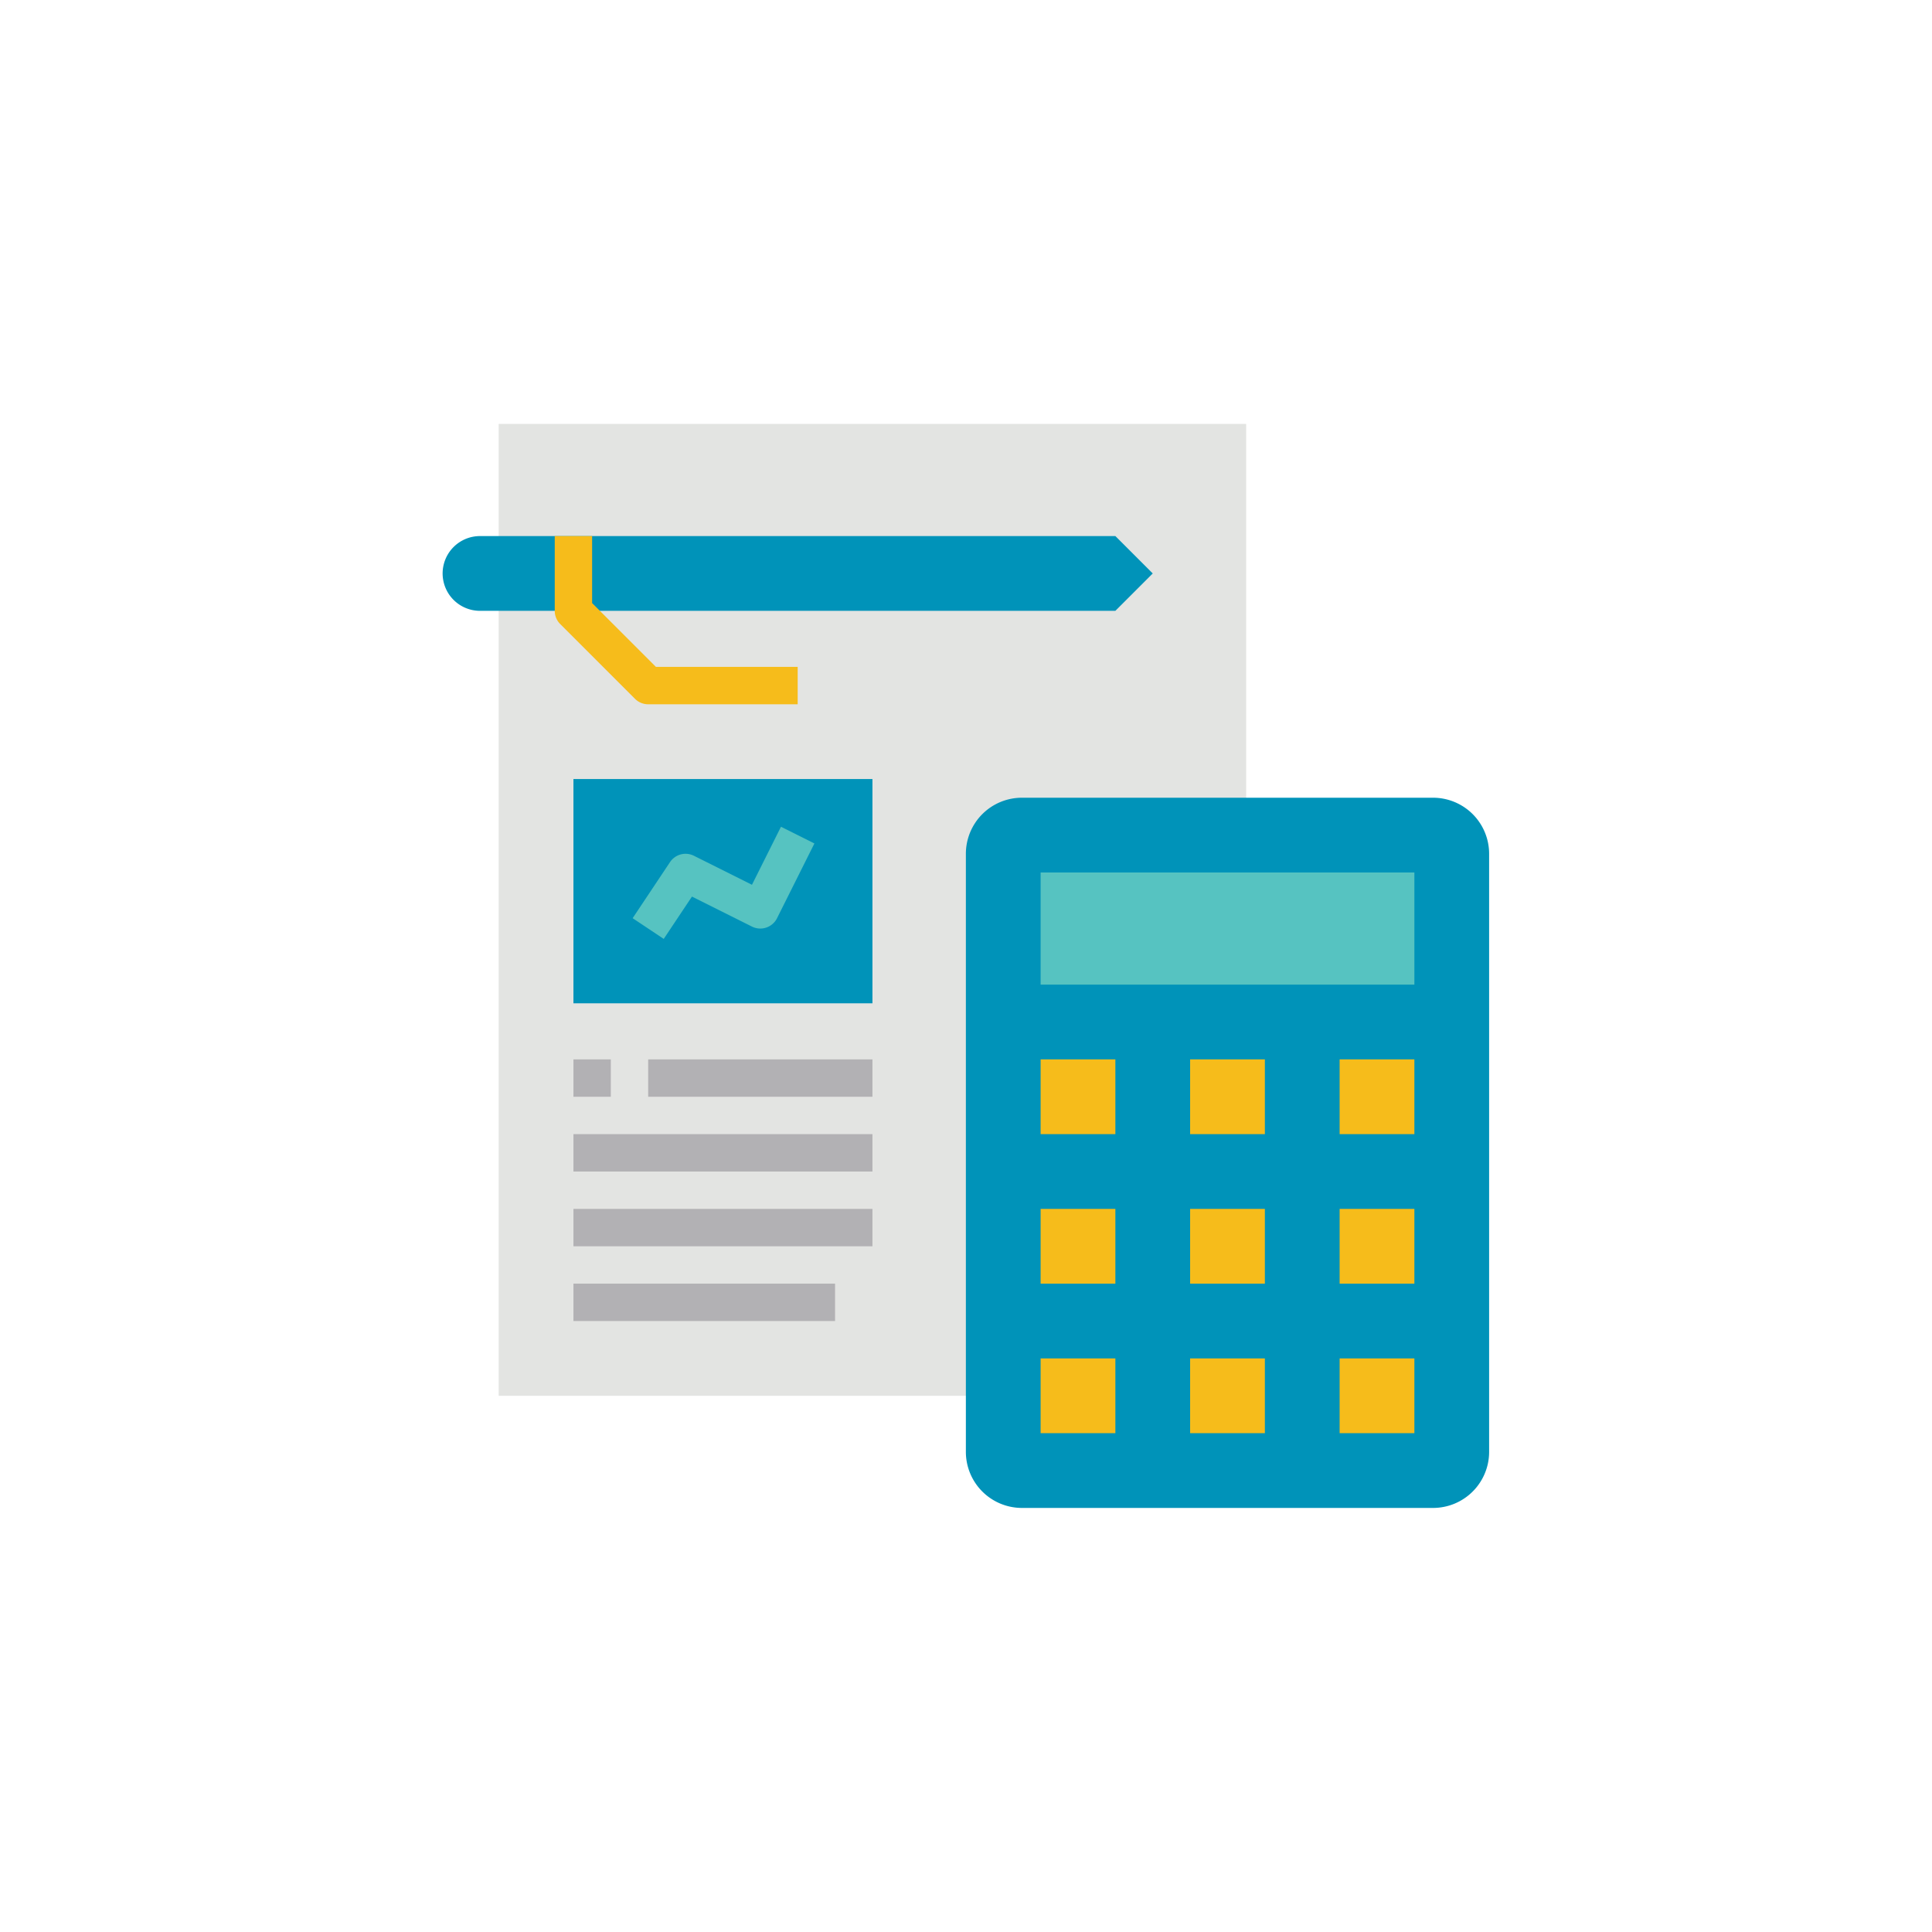 <svg xmlns="http://www.w3.org/2000/svg" id="accounting" width="1080" height="1080" version="1.0" viewBox="0 0 810 810"><defs><clipPath id="a"><path d="M209 177.719h314V586H209Zm0 0"/></clipPath><clipPath id="b"><path d="M404 334h220.32v298.219H404Zm0 0"/></clipPath><clipPath id="c"><path d="M185.57 224H484v33H185.57Zm0 0"/></clipPath></defs><g clip-path="url(#a)"><path fill="#e3e4e2" d="M209.078 177.734h313.39v407.457h-313.39Zm0 0"/></g><g clip-path="url(#b)"><path fill="#0093b9" d="M428.453 334.45h172.363c.77 0 1.54.038 2.305.113a22.46 22.46 0 0 1 2.281.34 23.42 23.42 0 0 1 4.41 1.335 24.023 24.023 0 0 1 4.063 2.172c.64.43 1.258.887 1.855 1.375a22.887 22.887 0 0 1 1.707 1.55 23.772 23.772 0 0 1 1.551 1.708 23.42 23.42 0 0 1 1.371 1.855 23.068 23.068 0 0 1 2.172 4.063 23.44 23.44 0 0 1 1.34 4.41 23.603 23.603 0 0 1 .45 4.586v250.742a23.603 23.603 0 0 1-.45 4.586 23.44 23.44 0 0 1-.562 2.238 22.82 22.82 0 0 1-.778 2.172 23.068 23.068 0 0 1-2.172 4.063 23.42 23.42 0 0 1-1.37 1.855 23.772 23.772 0 0 1-1.552 1.707 23.773 23.773 0 0 1-1.707 1.551 23.42 23.42 0 0 1-1.855 1.371c-.64.43-1.297.824-1.977 1.188-.68.363-1.375.691-2.086.988a23.42 23.42 0 0 1-4.41 1.336c-.754.148-1.515.262-2.28.34-.767.074-1.536.113-2.306.113H428.453c-.77 0-1.539-.039-2.305-.113a24.893 24.893 0 0 1-2.28-.34 22.85 22.85 0 0 1-2.24-.559 24.74 24.74 0 0 1-2.171-.777 24.212 24.212 0 0 1-2.086-.988c-.68-.364-1.34-.758-1.976-1.188a23.42 23.42 0 0 1-1.856-1.37 23.773 23.773 0 0 1-1.707-1.552 22.887 22.887 0 0 1-2.922-3.562 23.636 23.636 0 0 1-2.176-4.063c-.293-.71-.55-1.437-.773-2.172a22.326 22.326 0 0 1-.563-2.238 24.893 24.893 0 0 1-.34-2.281 23.894 23.894 0 0 1-.113-2.305V357.957c0-.77.04-1.539.114-2.305.078-.765.191-1.527.34-2.28.148-.755.335-1.5.562-2.24.223-.737.48-1.46.773-2.171.297-.711.625-1.406.989-2.086.363-.68.757-1.34 1.187-1.977a22.887 22.887 0 0 1 2.922-3.563 22.887 22.887 0 0 1 1.707-1.55 23.387 23.387 0 0 1 3.832-2.559 23.534 23.534 0 0 1 8.777-2.664 23.894 23.894 0 0 1 2.305-.113Zm0 0"/></g><path fill="#f6bc1b" d="M436.285 444.148h31.34v31.344h-31.34ZM498.965 444.148h31.34v31.344h-31.34Zm0 0"/><path fill="#56c3c1" d="M436.285 365.793h156.7v47.012h-156.7Zm0 0"/><path fill="#f6bc1b" d="M561.645 444.148h31.34v31.344h-31.34ZM436.285 506.836h31.34v31.34h-31.34ZM498.965 506.836h31.34v31.34h-31.34ZM561.645 506.836h31.34v31.34h-31.34ZM436.285 569.52h31.34v31.343h-31.34ZM498.965 569.52h31.34v31.343h-31.34ZM561.645 569.52h31.34v31.343h-31.34Zm0 0"/><g clip-path="url(#c)"><path fill="#0093b9" d="M467.625 256.094H201.242c-1.031 0-2.047-.102-3.058-.301a15.739 15.739 0 0 1-2.938-.895 15.685 15.685 0 0 1-2.71-1.445 16.005 16.005 0 0 1-2.376-1.95 16.005 16.005 0 0 1-1.95-2.374 15.83 15.83 0 0 1-1.444-2.711c-.395-.95-.692-1.93-.891-2.941a15.432 15.432 0 0 1 0-6.114 15.685 15.685 0 0 1 2.336-5.648 15.807 15.807 0 0 1 1.95-2.375 15.704 15.704 0 0 1 8.023-4.29c1.011-.198 2.027-.3 3.058-.3h266.383l15.672 15.672Zm0 0"/></g><path fill="#f6bc1b" d="M334.434 295.27h-62.68c-1.04 0-2.04-.2-2.996-.594a7.771 7.771 0 0 1-2.543-1.7l-31.34-31.343a7.771 7.771 0 0 1-1.7-2.543 7.793 7.793 0 0 1-.593-2.996V224.75h15.668v28.098l26.75 26.75h59.434Zm0 0"/><path fill="#0093b9" d="M240.414 326.613h125.36v94.028h-125.36Zm0 0"/><path fill="#56c3c1" d="m278.273 393.645-13.035-8.692 15.668-23.508a7.765 7.765 0 0 1 1.961-2.023c.383-.277.79-.516 1.219-.719.43-.2.871-.363 1.328-.484.457-.121.922-.2 1.395-.239a8.138 8.138 0 0 1 1.414.016c.472.05.933.14 1.39.274.453.128.89.304 1.317.515l24.332 12.164 12.164-24.332 14.015 7.008-15.671 31.344c-.227.46-.5.894-.817 1.3a7.905 7.905 0 0 1-1.055 1.114 7.996 7.996 0 0 1-2.656 1.515 7.746 7.746 0 0 1-3.035.379 7.65 7.65 0 0 1-1.512-.257 7.75 7.75 0 0 1-1.433-.547l-25.157-12.578Zm0 0"/><path fill="#b2b1b4" d="M271.754 444.148h94.02v15.672h-94.02ZM240.414 475.492h125.36v15.672h-125.36ZM240.414 506.836h125.36v15.672h-125.36ZM240.414 538.176h109.688v15.672H240.414ZM240.414 444.148h15.672v15.672h-15.672Zm0 0"/></svg>